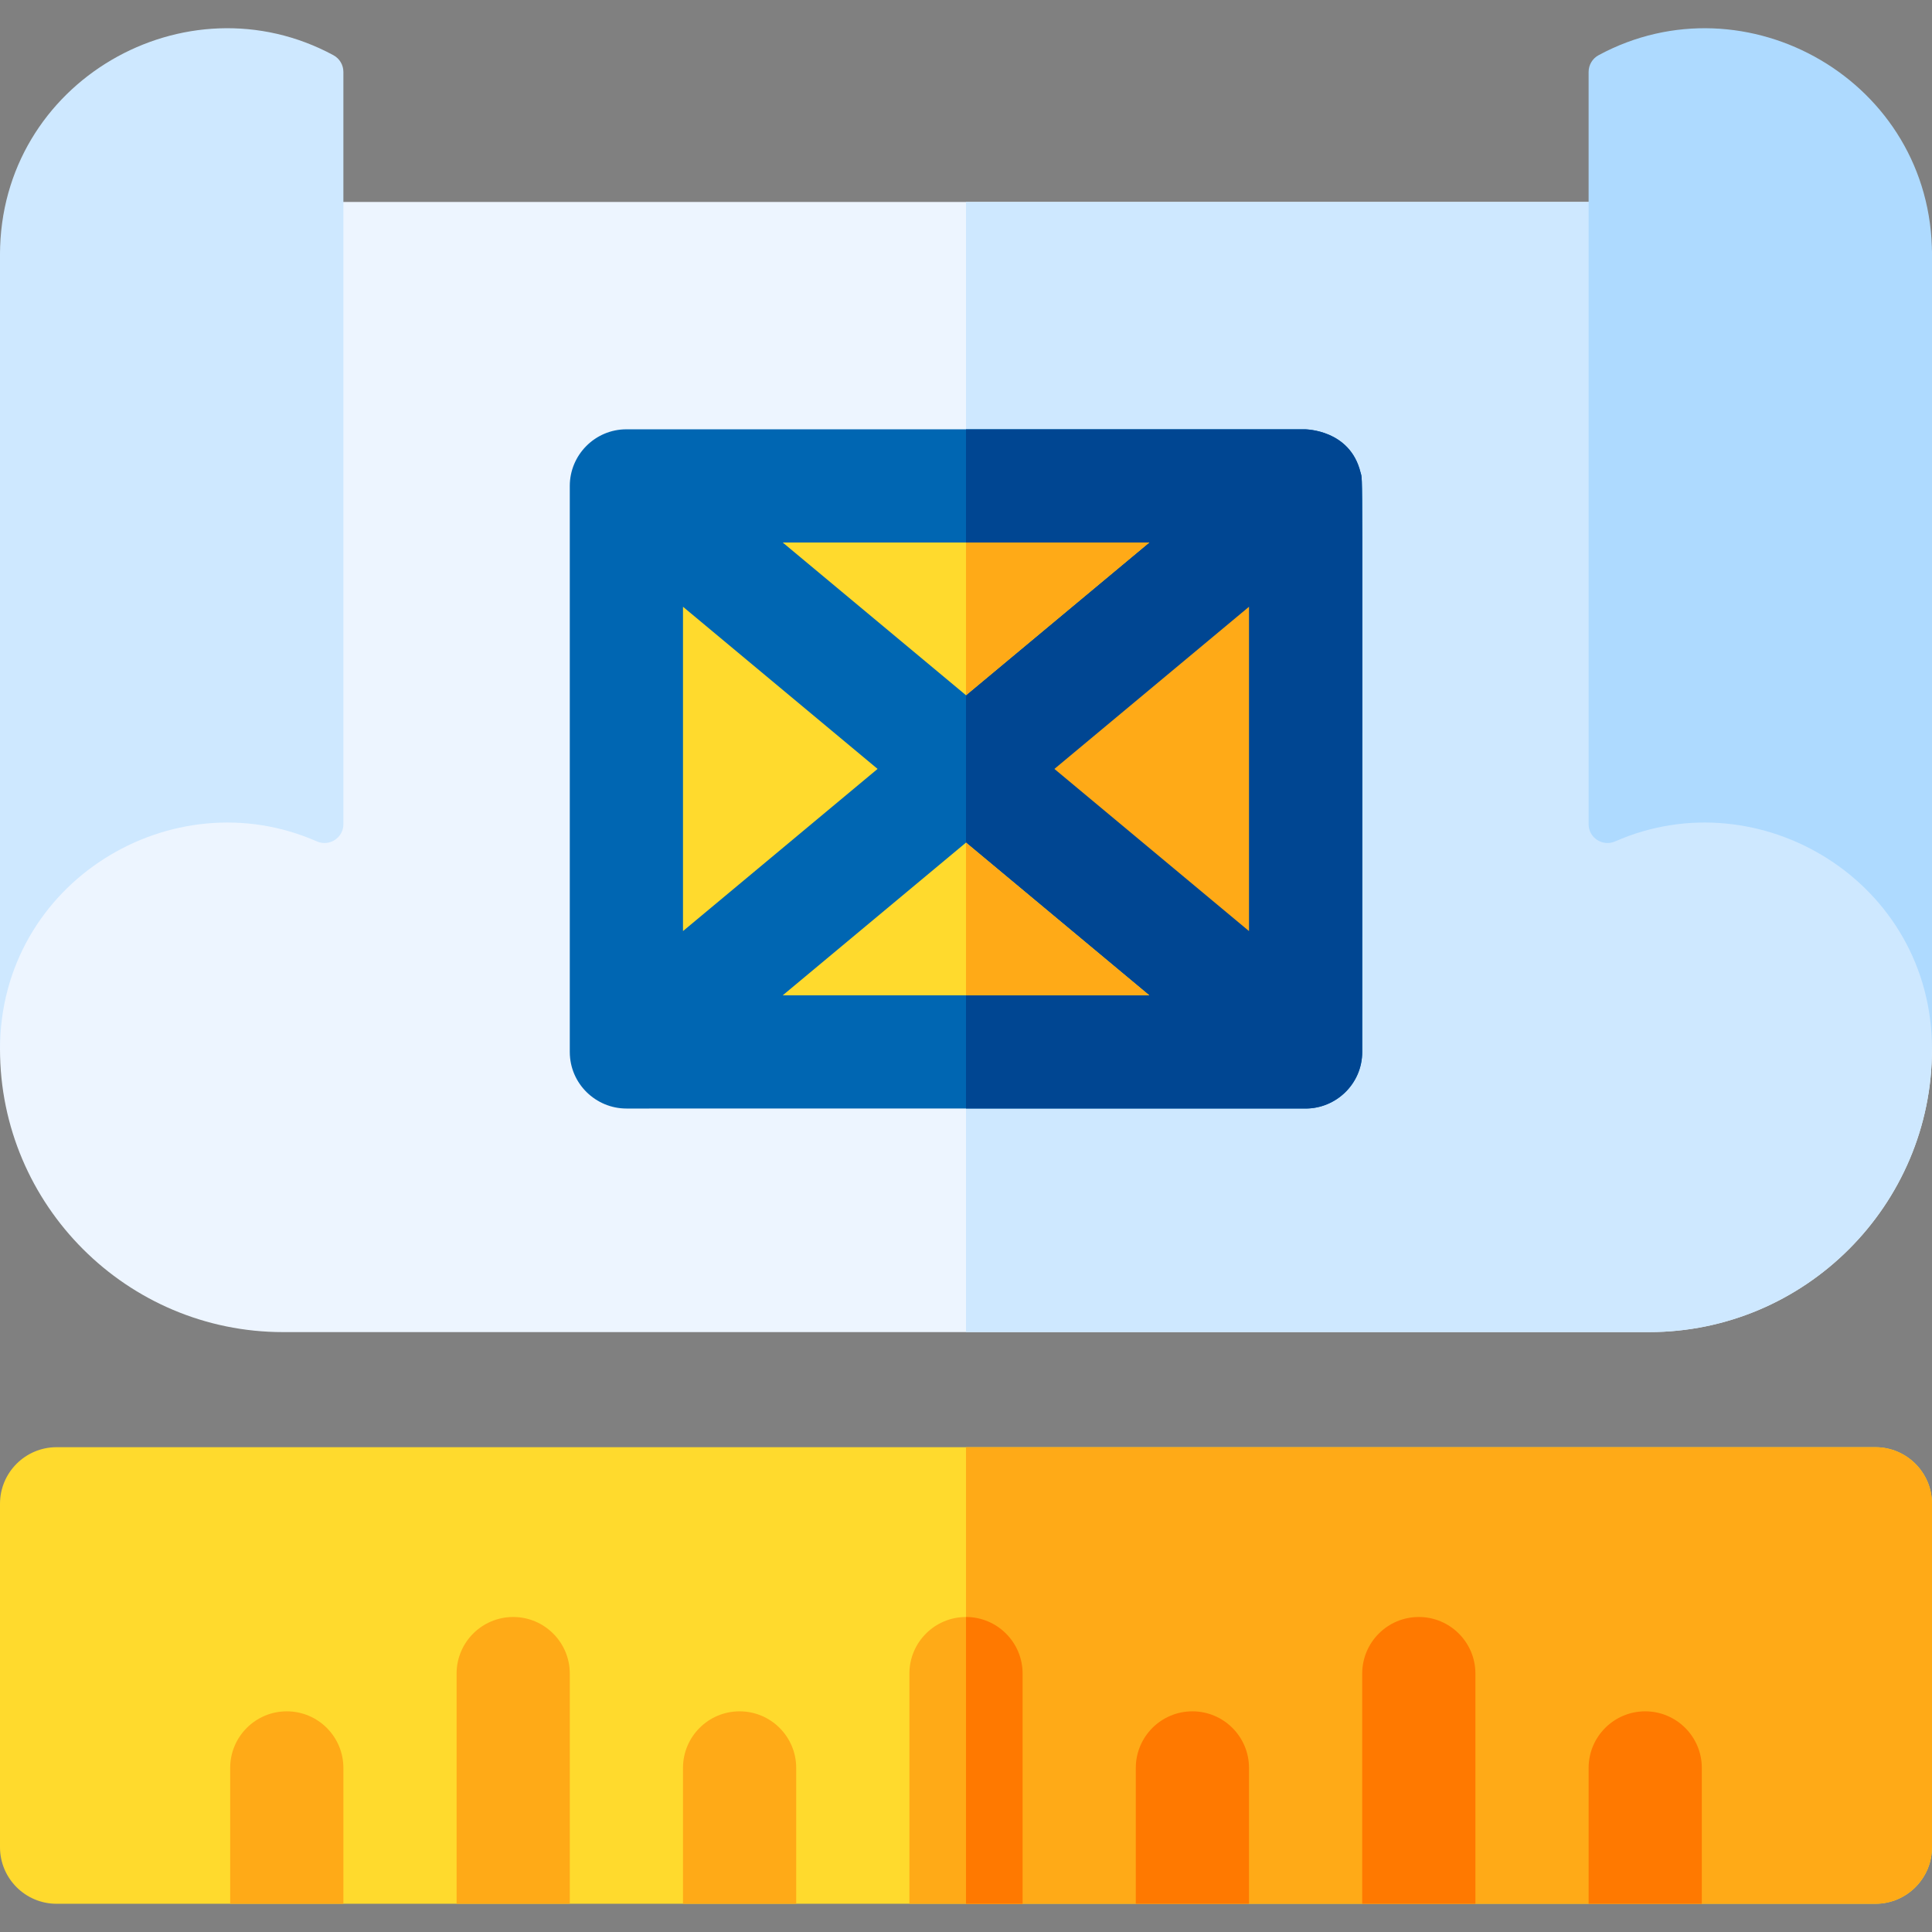 <svg id="Capa_1" enable-background="new 0 0 512 512" height="512" viewBox="0 0 512 512" width="512" xmlns="http://www.w3.org/2000/svg"><rect x="0" y="0" width="512" height="512" fill="#808080" stroke="none"/><g><path d="m497 53.521h-482c-8.284 0-15 6.716-15 15v209.5c0 41.355 33.645 75 75 75h362c41.355 0 75-33.645 75-75v-209.5c0-8.284-6.716-15-15-15z" fill="#edf5ff"/><path d="m512 68.521v209.5c0 41.35-33.65 75-75 75h-181v-299.5h241c8.28 0 15 6.72 15 15z" fill="#cee8ff"/><path d="m512 278.021c0-44.281-45.665-71.89-83.948-55.049-3.322 1.461-7.052-.923-7.052-4.552v-199.371c0-1.842 1.014-3.54 2.634-4.415 39.073-21.109 88.366 6.873 88.366 52.887z" fill="#aedaff"/><path d="m0 278.021v-210.5c0-45.998 49.276-74.006 88.366-52.887 1.62.875 2.634 2.573 2.634 4.415v199.371c0 3.629-3.73 6.013-7.052 4.552-38.269-16.831-83.948 10.753-83.948 55.049" fill="#cee8ff"/><path d="m361 278.771c-.002-161.003.206-150.926-.451-153.593-2.793-11.355-14.534-11.367-14.634-11.407h-179.915c-8.317 0-15 6.797-15 15 0 11.884.002 135.338.002 150.036.014 8.403 6.909 14.965 15.006 14.965 9.655 0 169.681-.002 180.016-.002 8.066-.013 14.976-6.549 14.976-14.999z" fill="#0066b2"/><path d="m361 278.771c0 8.45-6.91 14.99-14.98 15h-90.02v-180h89.91c.1.04 11.85.05 14.64 11.41.66 2.66.45-7.41.45 153.59z" fill="#004692"/><path d="m181 160.797 51.569 42.974-51.569 42.975z" fill="#ffda2d"/><path d="m207.431 143.771h97.138l-48.569 40.475z" fill="#ffda2d"/><path d="m304.57 143.771-48.57 40.47v-40.47z" fill="#ffaa17"/><path d="m256 223.297 48.569 40.474h-97.138z" fill="#ffda2d"/><path d="m304.57 263.771h-48.57v-40.47z" fill="#ffaa17"/><path d="m279.431 203.771 51.569-42.974v85.949z" fill="#ffaa17"/><path d="m512 398.521v91c0 8.28-6.72 15-15 15h-482c-8.28 0-15-6.72-15-15v-91c0-8.28 6.72-15 15-15h482c8.28 0 15 6.72 15 15z" fill="#ffda2d"/><path d="m512 398.521v91c0 8.28-6.72 15-15 15h-241v-121h241c8.28 0 15 6.72 15 15z" fill="#ffaa17"/><path d="m451 468.521v36h-30v-36c0-8.28 6.72-15 15-15s15 6.72 15 15z" fill="#ff7900"/><path d="m391 443.521v61h-30v-61c0-8.28 6.72-15 15-15s15 6.72 15 15z" fill="#ff7900"/><path d="m331 468.521v36h-30v-36c0-8.28 6.72-15 15-15s15 6.72 15 15z" fill="#ff7900"/><path d="m271 443.521v61h-30v-61c0-8.28 6.72-15 15-15s15 6.72 15 15z" fill="#ffaa17"/><path d="m271 443.521v61h-15v-76c8.28 0 15 6.72 15 15z" fill="#ff7900"/><g fill="#ffaa17"><path d="m211 468.521v36h-30v-36c0-8.28 6.72-15 15-15s15 6.72 15 15z"/><path d="m151 443.521v61h-30v-61c0-8.28 6.72-15 15-15s15 6.72 15 15z"/><path d="m91 468.521v36h-30v-36c0-8.28 6.72-15 15-15s15 6.72 15 15z"/></g></g></svg>